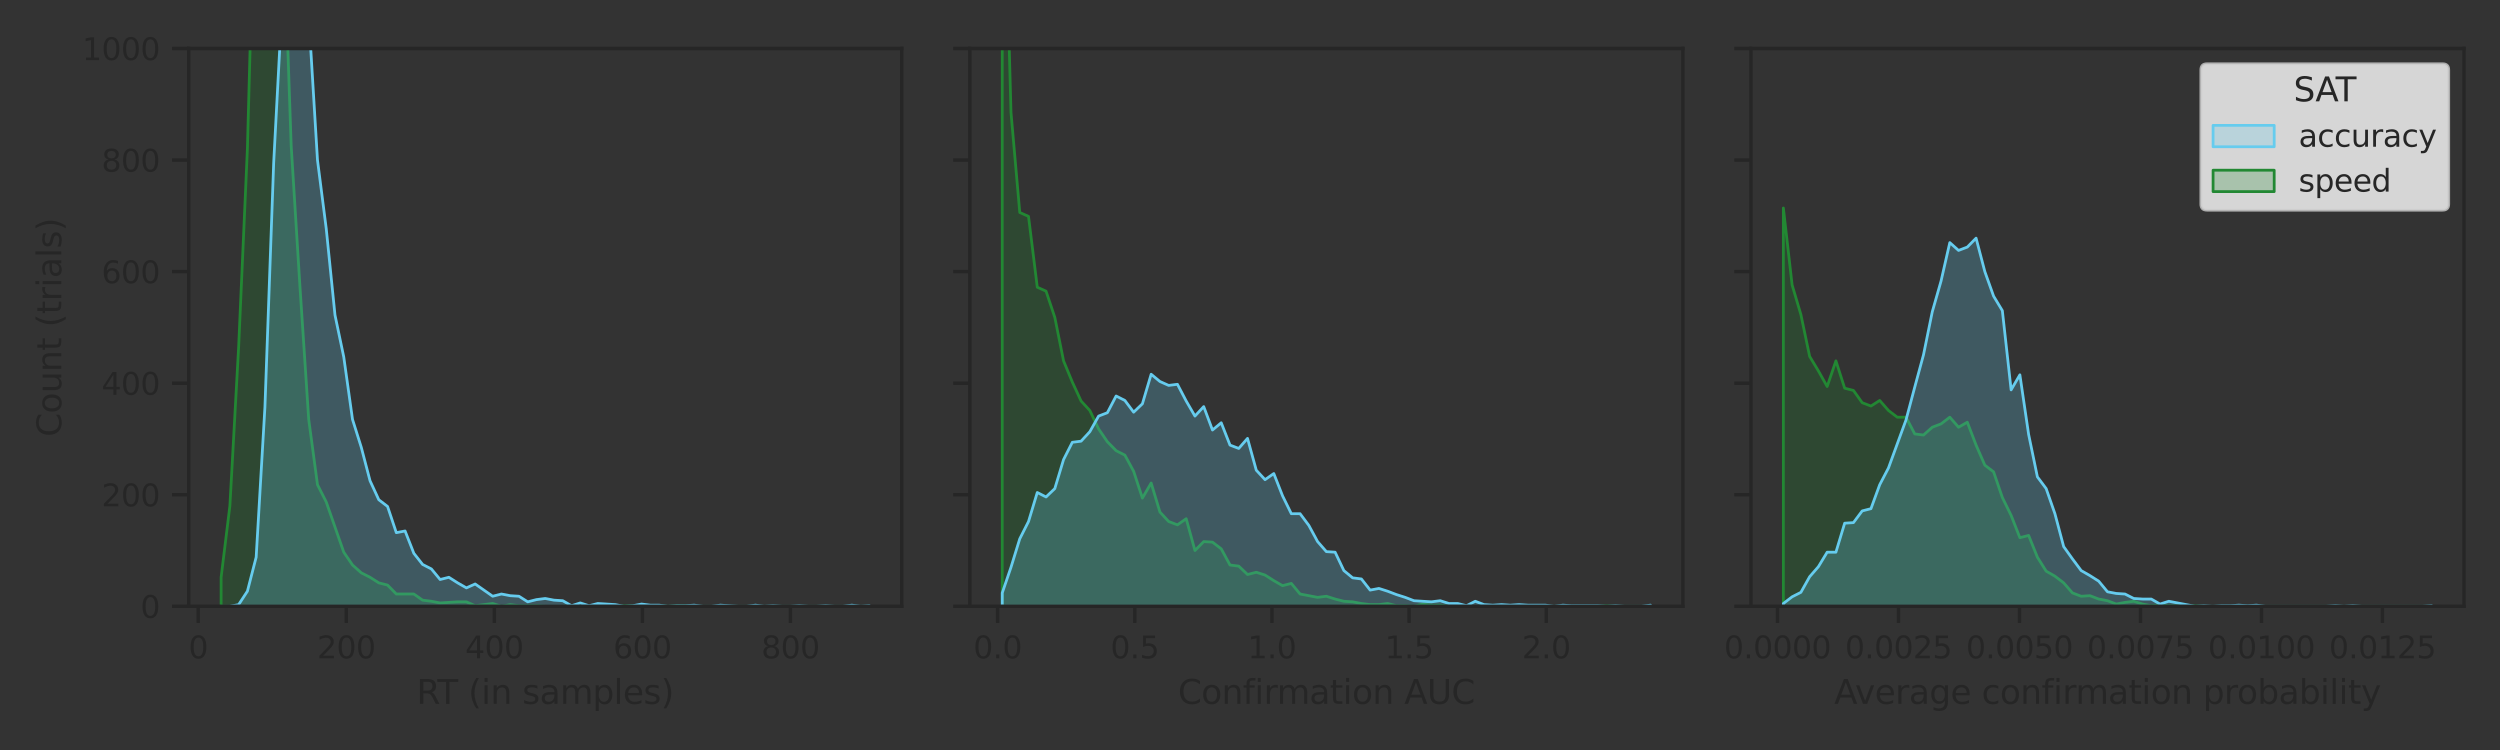 <?xml version="1.0" encoding="utf-8" standalone="no"?>
<!DOCTYPE svg PUBLIC "-//W3C//DTD SVG 1.1//EN"
  "http://www.w3.org/Graphics/SVG/1.1/DTD/svg11.dtd">
<svg xmlns:xlink="http://www.w3.org/1999/xlink" width="720pt" height="216pt" viewBox="0 0 720 216" xmlns="http://www.w3.org/2000/svg" version="1.1">
 <rect x="0" y="0" width="720" height="216" fill="#333333" stroke="none"/>
 <defs>
  <style type="text/css">*{stroke-linejoin: round; stroke-linecap: butt}</style>
 </defs>
 <g id="figure_1">
  <g id="patch_1">
   <path d="M 0 216 
L 720 216 
L 720 0 
L 0 0 
L 0 216 
z
" style="fill: none"/>
  </g>
  <g id="axes_1">
   <g id="patch_2">
    <path d="M 54.348 174.612 
L 259.707 174.612 
L 259.707 13.968 
L 54.348 13.968 
L 54.348 174.612 
z
" style="fill: none"/>
   </g>
   <g id="matplotlib.axis_1">
    <g id="xtick_1">
     <g id="line2d_1">
      <defs>
       <path id="m8bdd494c59" d="M 0 0 
L 0 4.8 
" style="stroke: #262626"/>
      </defs>
      <g>
       <use xlink:href="#m8bdd494c59" x="57.091" y="174.612" style="fill: #262626; stroke: #262626"/>
      </g>
     </g>
     <g id="text_1">
      <!-- 0 -->
      <g style="fill: #262626" transform="translate(54.292 189.599) scale(0.088 -0.088)">
       <defs>
        <path id="DejaVuSans-30" d="M 2034 4250 
Q 1547 4250 1301 3770 
Q 1056 3291 1056 2328 
Q 1056 1369 1301 889 
Q 1547 409 2034 409 
Q 2525 409 2770 889 
Q 3016 1369 3016 2328 
Q 3016 3291 2770 3770 
Q 2525 4250 2034 4250 
z
M 2034 4750 
Q 2819 4750 3233 4129 
Q 3647 3509 3647 2328 
Q 3647 1150 3233 529 
Q 2819 -91 2034 -91 
Q 1250 -91 836 529 
Q 422 1150 422 2328 
Q 422 3509 836 4129 
Q 1250 4750 2034 4750 
z
" transform="scale(0.016)"/>
       </defs>
       <use xlink:href="#DejaVuSans-30"/>
      </g>
     </g>
    </g>
    <g id="xtick_2">
     <g id="line2d_2">
      <g>
       <use xlink:href="#m8bdd494c59" x="99.731" y="174.612" style="fill: #262626; stroke: #262626"/>
      </g>
     </g>
     <g id="text_2">
      <!-- 200 -->
      <g style="fill: #262626" transform="translate(91.332 189.599) scale(0.088 -0.088)">
       <defs>
        <path id="DejaVuSans-32" d="M 1228 531 
L 3431 531 
L 3431 0 
L 469 0 
L 469 531 
Q 828 903 1448 1529 
Q 2069 2156 2228 2338 
Q 2531 2678 2651 2914 
Q 2772 3150 2772 3378 
Q 2772 3750 2511 3984 
Q 2250 4219 1831 4219 
Q 1534 4219 1204 4116 
Q 875 4013 500 3803 
L 500 4441 
Q 881 4594 1212 4672 
Q 1544 4750 1819 4750 
Q 2544 4750 2975 4387 
Q 3406 4025 3406 3419 
Q 3406 3131 3298 2873 
Q 3191 2616 2906 2266 
Q 2828 2175 2409 1742 
Q 1991 1309 1228 531 
z
" transform="scale(0.016)"/>
       </defs>
       <use xlink:href="#DejaVuSans-32"/>
       <use xlink:href="#DejaVuSans-30" x="63.623"/>
       <use xlink:href="#DejaVuSans-30" x="127.246"/>
      </g>
     </g>
    </g>
    <g id="xtick_3">
     <g id="line2d_3">
      <g>
       <use xlink:href="#m8bdd494c59" x="142.37" y="174.612" style="fill: #262626; stroke: #262626"/>
      </g>
     </g>
     <g id="text_3">
      <!-- 400 -->
      <g style="fill: #262626" transform="translate(133.972 189.599) scale(0.088 -0.088)">
       <defs>
        <path id="DejaVuSans-34" d="M 2419 4116 
L 825 1625 
L 2419 1625 
L 2419 4116 
z
M 2253 4666 
L 3047 4666 
L 3047 1625 
L 3713 1625 
L 3713 1100 
L 3047 1100 
L 3047 0 
L 2419 0 
L 2419 1100 
L 313 1100 
L 313 1709 
L 2253 4666 
z
" transform="scale(0.016)"/>
       </defs>
       <use xlink:href="#DejaVuSans-34"/>
       <use xlink:href="#DejaVuSans-30" x="63.623"/>
       <use xlink:href="#DejaVuSans-30" x="127.246"/>
      </g>
     </g>
    </g>
    <g id="xtick_4">
     <g id="line2d_4">
      <g>
       <use xlink:href="#m8bdd494c59" x="185.01" y="174.612" style="fill: #262626; stroke: #262626"/>
      </g>
     </g>
     <g id="text_4">
      <!-- 600 -->
      <g style="fill: #262626" transform="translate(176.611 189.599) scale(0.088 -0.088)">
       <defs>
        <path id="DejaVuSans-36" d="M 2113 2584 
Q 1688 2584 1439 2293 
Q 1191 2003 1191 1497 
Q 1191 994 1439 701 
Q 1688 409 2113 409 
Q 2538 409 2786 701 
Q 3034 994 3034 1497 
Q 3034 2003 2786 2293 
Q 2538 2584 2113 2584 
z
M 3366 4563 
L 3366 3988 
Q 3128 4100 2886 4159 
Q 2644 4219 2406 4219 
Q 1781 4219 1451 3797 
Q 1122 3375 1075 2522 
Q 1259 2794 1537 2939 
Q 1816 3084 2150 3084 
Q 2853 3084 3261 2657 
Q 3669 2231 3669 1497 
Q 3669 778 3244 343 
Q 2819 -91 2113 -91 
Q 1303 -91 875 529 
Q 447 1150 447 2328 
Q 447 3434 972 4092 
Q 1497 4750 2381 4750 
Q 2619 4750 2861 4703 
Q 3103 4656 3366 4563 
z
" transform="scale(0.016)"/>
       </defs>
       <use xlink:href="#DejaVuSans-36"/>
       <use xlink:href="#DejaVuSans-30" x="63.623"/>
       <use xlink:href="#DejaVuSans-30" x="127.246"/>
      </g>
     </g>
    </g>
    <g id="xtick_5">
     <g id="line2d_5">
      <g>
       <use xlink:href="#m8bdd494c59" x="227.649" y="174.612" style="fill: #262626; stroke: #262626"/>
      </g>
     </g>
     <g id="text_5">
      <!-- 800 -->
      <g style="fill: #262626" transform="translate(219.251 189.599) scale(0.088 -0.088)">
       <defs>
        <path id="DejaVuSans-38" d="M 2034 2216 
Q 1584 2216 1326 1975 
Q 1069 1734 1069 1313 
Q 1069 891 1326 650 
Q 1584 409 2034 409 
Q 2484 409 2743 651 
Q 3003 894 3003 1313 
Q 3003 1734 2745 1975 
Q 2488 2216 2034 2216 
z
M 1403 2484 
Q 997 2584 770 2862 
Q 544 3141 544 3541 
Q 544 4100 942 4425 
Q 1341 4750 2034 4750 
Q 2731 4750 3128 4425 
Q 3525 4100 3525 3541 
Q 3525 3141 3298 2862 
Q 3072 2584 2669 2484 
Q 3125 2378 3379 2068 
Q 3634 1759 3634 1313 
Q 3634 634 3220 271 
Q 2806 -91 2034 -91 
Q 1263 -91 848 271 
Q 434 634 434 1313 
Q 434 1759 690 2068 
Q 947 2378 1403 2484 
z
M 1172 3481 
Q 1172 3119 1398 2916 
Q 1625 2713 2034 2713 
Q 2441 2713 2670 2916 
Q 2900 3119 2900 3481 
Q 2900 3844 2670 4047 
Q 2441 4250 2034 4250 
Q 1625 4250 1398 4047 
Q 1172 3844 1172 3481 
z
" transform="scale(0.016)"/>
       </defs>
       <use xlink:href="#DejaVuSans-38"/>
       <use xlink:href="#DejaVuSans-30" x="63.623"/>
       <use xlink:href="#DejaVuSans-30" x="127.246"/>
      </g>
     </g>
    </g>
    <g id="text_6">
     <!-- RT (in samples) -->
     <g style="fill: #262626" transform="translate(119.984 202.723) scale(0.096 -0.096)">
      <defs>
       <path id="DejaVuSans-52" d="M 2841 2188 
Q 3044 2119 3236 1894 
Q 3428 1669 3622 1275 
L 4263 0 
L 3584 0 
L 2988 1197 
Q 2756 1666 2539 1819 
Q 2322 1972 1947 1972 
L 1259 1972 
L 1259 0 
L 628 0 
L 628 4666 
L 2053 4666 
Q 2853 4666 3247 4331 
Q 3641 3997 3641 3322 
Q 3641 2881 3436 2590 
Q 3231 2300 2841 2188 
z
M 1259 4147 
L 1259 2491 
L 2053 2491 
Q 2509 2491 2742 2702 
Q 2975 2913 2975 3322 
Q 2975 3731 2742 3939 
Q 2509 4147 2053 4147 
L 1259 4147 
z
" transform="scale(0.016)"/>
       <path id="DejaVuSans-54" d="M -19 4666 
L 3928 4666 
L 3928 4134 
L 2272 4134 
L 2272 0 
L 1638 0 
L 1638 4134 
L -19 4134 
L -19 4666 
z
" transform="scale(0.016)"/>
       <path id="DejaVuSans-20" transform="scale(0.016)"/>
       <path id="DejaVuSans-28" d="M 1984 4856 
Q 1566 4138 1362 3434 
Q 1159 2731 1159 2009 
Q 1159 1288 1364 580 
Q 1569 -128 1984 -844 
L 1484 -844 
Q 1016 -109 783 600 
Q 550 1309 550 2009 
Q 550 2706 781 3412 
Q 1013 4119 1484 4856 
L 1984 4856 
z
" transform="scale(0.016)"/>
       <path id="DejaVuSans-69" d="M 603 3500 
L 1178 3500 
L 1178 0 
L 603 0 
L 603 3500 
z
M 603 4863 
L 1178 4863 
L 1178 4134 
L 603 4134 
L 603 4863 
z
" transform="scale(0.016)"/>
       <path id="DejaVuSans-6e" d="M 3513 2113 
L 3513 0 
L 2938 0 
L 2938 2094 
Q 2938 2591 2744 2837 
Q 2550 3084 2163 3084 
Q 1697 3084 1428 2787 
Q 1159 2491 1159 1978 
L 1159 0 
L 581 0 
L 581 3500 
L 1159 3500 
L 1159 2956 
Q 1366 3272 1645 3428 
Q 1925 3584 2291 3584 
Q 2894 3584 3203 3211 
Q 3513 2838 3513 2113 
z
" transform="scale(0.016)"/>
       <path id="DejaVuSans-73" d="M 2834 3397 
L 2834 2853 
Q 2591 2978 2328 3040 
Q 2066 3103 1784 3103 
Q 1356 3103 1142 2972 
Q 928 2841 928 2578 
Q 928 2378 1081 2264 
Q 1234 2150 1697 2047 
L 1894 2003 
Q 2506 1872 2764 1633 
Q 3022 1394 3022 966 
Q 3022 478 2636 193 
Q 2250 -91 1575 -91 
Q 1294 -91 989 -36 
Q 684 19 347 128 
L 347 722 
Q 666 556 975 473 
Q 1284 391 1588 391 
Q 1994 391 2212 530 
Q 2431 669 2431 922 
Q 2431 1156 2273 1281 
Q 2116 1406 1581 1522 
L 1381 1569 
Q 847 1681 609 1914 
Q 372 2147 372 2553 
Q 372 3047 722 3315 
Q 1072 3584 1716 3584 
Q 2034 3584 2315 3537 
Q 2597 3491 2834 3397 
z
" transform="scale(0.016)"/>
       <path id="DejaVuSans-61" d="M 2194 1759 
Q 1497 1759 1228 1600 
Q 959 1441 959 1056 
Q 959 750 1161 570 
Q 1363 391 1709 391 
Q 2188 391 2477 730 
Q 2766 1069 2766 1631 
L 2766 1759 
L 2194 1759 
z
M 3341 1997 
L 3341 0 
L 2766 0 
L 2766 531 
Q 2569 213 2275 61 
Q 1981 -91 1556 -91 
Q 1019 -91 701 211 
Q 384 513 384 1019 
Q 384 1609 779 1909 
Q 1175 2209 1959 2209 
L 2766 2209 
L 2766 2266 
Q 2766 2663 2505 2880 
Q 2244 3097 1772 3097 
Q 1472 3097 1187 3025 
Q 903 2953 641 2809 
L 641 3341 
Q 956 3463 1253 3523 
Q 1550 3584 1831 3584 
Q 2591 3584 2966 3190 
Q 3341 2797 3341 1997 
z
" transform="scale(0.016)"/>
       <path id="DejaVuSans-6d" d="M 3328 2828 
Q 3544 3216 3844 3400 
Q 4144 3584 4550 3584 
Q 5097 3584 5394 3201 
Q 5691 2819 5691 2113 
L 5691 0 
L 5113 0 
L 5113 2094 
Q 5113 2597 4934 2840 
Q 4756 3084 4391 3084 
Q 3944 3084 3684 2787 
Q 3425 2491 3425 1978 
L 3425 0 
L 2847 0 
L 2847 2094 
Q 2847 2600 2669 2842 
Q 2491 3084 2119 3084 
Q 1678 3084 1418 2786 
Q 1159 2488 1159 1978 
L 1159 0 
L 581 0 
L 581 3500 
L 1159 3500 
L 1159 2956 
Q 1356 3278 1631 3431 
Q 1906 3584 2284 3584 
Q 2666 3584 2933 3390 
Q 3200 3197 3328 2828 
z
" transform="scale(0.016)"/>
       <path id="DejaVuSans-70" d="M 1159 525 
L 1159 -1331 
L 581 -1331 
L 581 3500 
L 1159 3500 
L 1159 2969 
Q 1341 3281 1617 3432 
Q 1894 3584 2278 3584 
Q 2916 3584 3314 3078 
Q 3713 2572 3713 1747 
Q 3713 922 3314 415 
Q 2916 -91 2278 -91 
Q 1894 -91 1617 61 
Q 1341 213 1159 525 
z
M 3116 1747 
Q 3116 2381 2855 2742 
Q 2594 3103 2138 3103 
Q 1681 3103 1420 2742 
Q 1159 2381 1159 1747 
Q 1159 1113 1420 752 
Q 1681 391 2138 391 
Q 2594 391 2855 752 
Q 3116 1113 3116 1747 
z
" transform="scale(0.016)"/>
       <path id="DejaVuSans-6c" d="M 603 4863 
L 1178 4863 
L 1178 0 
L 603 0 
L 603 4863 
z
" transform="scale(0.016)"/>
       <path id="DejaVuSans-65" d="M 3597 1894 
L 3597 1613 
L 953 1613 
Q 991 1019 1311 708 
Q 1631 397 2203 397 
Q 2534 397 2845 478 
Q 3156 559 3463 722 
L 3463 178 
Q 3153 47 2828 -22 
Q 2503 -91 2169 -91 
Q 1331 -91 842 396 
Q 353 884 353 1716 
Q 353 2575 817 3079 
Q 1281 3584 2069 3584 
Q 2775 3584 3186 3129 
Q 3597 2675 3597 1894 
z
M 3022 2063 
Q 3016 2534 2758 2815 
Q 2500 3097 2075 3097 
Q 1594 3097 1305 2825 
Q 1016 2553 972 2059 
L 3022 2063 
z
" transform="scale(0.016)"/>
       <path id="DejaVuSans-29" d="M 513 4856 
L 1013 4856 
Q 1481 4119 1714 3412 
Q 1947 2706 1947 2009 
Q 1947 1309 1714 600 
Q 1481 -109 1013 -844 
L 513 -844 
Q 928 -128 1133 580 
Q 1338 1288 1338 2009 
Q 1338 2731 1133 3434 
Q 928 4138 513 4856 
z
" transform="scale(0.016)"/>
      </defs>
      <use xlink:href="#DejaVuSans-52"/>
      <use xlink:href="#DejaVuSans-54" x="62.232"/>
      <use xlink:href="#DejaVuSans-20" x="123.316"/>
      <use xlink:href="#DejaVuSans-28" x="155.104"/>
      <use xlink:href="#DejaVuSans-69" x="194.117"/>
      <use xlink:href="#DejaVuSans-6e" x="221.9"/>
      <use xlink:href="#DejaVuSans-20" x="285.279"/>
      <use xlink:href="#DejaVuSans-73" x="317.066"/>
      <use xlink:href="#DejaVuSans-61" x="369.166"/>
      <use xlink:href="#DejaVuSans-6d" x="430.445"/>
      <use xlink:href="#DejaVuSans-70" x="527.857"/>
      <use xlink:href="#DejaVuSans-6c" x="591.334"/>
      <use xlink:href="#DejaVuSans-65" x="619.117"/>
      <use xlink:href="#DejaVuSans-73" x="680.641"/>
      <use xlink:href="#DejaVuSans-29" x="732.74"/>
     </g>
    </g>
   </g>
   <g id="matplotlib.axis_2">
    <g id="ytick_1">
     <g id="line2d_6">
      <defs>
       <path id="me5002ad3ce" d="M 0 0 
L -4.8 0 
" style="stroke: #262626"/>
      </defs>
      <g>
       <use xlink:href="#me5002ad3ce" x="54.348" y="174.612" style="fill: #262626; stroke: #262626"/>
      </g>
     </g>
     <g id="text_7">
      <!-- 0 -->
      <g style="fill: #262626" transform="translate(40.449 177.955) scale(0.088 -0.088)">
       <use xlink:href="#DejaVuSans-30"/>
      </g>
     </g>
    </g>
    <g id="ytick_2">
     <g id="line2d_7">
      <g>
       <use xlink:href="#me5002ad3ce" x="54.348" y="142.483" style="fill: #262626; stroke: #262626"/>
      </g>
     </g>
     <g id="text_8">
      <!-- 200 -->
      <g style="fill: #262626" transform="translate(29.251 145.827) scale(0.088 -0.088)">
       <use xlink:href="#DejaVuSans-32"/>
       <use xlink:href="#DejaVuSans-30" x="63.623"/>
       <use xlink:href="#DejaVuSans-30" x="127.246"/>
      </g>
     </g>
    </g>
    <g id="ytick_3">
     <g id="line2d_8">
      <g>
       <use xlink:href="#me5002ad3ce" x="54.348" y="110.354" style="fill: #262626; stroke: #262626"/>
      </g>
     </g>
     <g id="text_9">
      <!-- 400 -->
      <g style="fill: #262626" transform="translate(29.251 113.698) scale(0.088 -0.088)">
       <use xlink:href="#DejaVuSans-34"/>
       <use xlink:href="#DejaVuSans-30" x="63.623"/>
       <use xlink:href="#DejaVuSans-30" x="127.246"/>
      </g>
     </g>
    </g>
    <g id="ytick_4">
     <g id="line2d_9">
      <g>
       <use xlink:href="#me5002ad3ce" x="54.348" y="78.226" style="fill: #262626; stroke: #262626"/>
      </g>
     </g>
     <g id="text_10">
      <!-- 600 -->
      <g style="fill: #262626" transform="translate(29.251 81.569) scale(0.088 -0.088)">
       <use xlink:href="#DejaVuSans-36"/>
       <use xlink:href="#DejaVuSans-30" x="63.623"/>
       <use xlink:href="#DejaVuSans-30" x="127.246"/>
      </g>
     </g>
    </g>
    <g id="ytick_5">
     <g id="line2d_10">
      <g>
       <use xlink:href="#me5002ad3ce" x="54.348" y="46.097" style="fill: #262626; stroke: #262626"/>
      </g>
     </g>
     <g id="text_11">
      <!-- 800 -->
      <g style="fill: #262626" transform="translate(29.251 49.44) scale(0.088 -0.088)">
       <use xlink:href="#DejaVuSans-38"/>
       <use xlink:href="#DejaVuSans-30" x="63.623"/>
       <use xlink:href="#DejaVuSans-30" x="127.246"/>
      </g>
     </g>
    </g>
    <g id="ytick_6">
     <g id="line2d_11">
      <g>
       <use xlink:href="#me5002ad3ce" x="54.348" y="13.968" style="fill: #262626; stroke: #262626"/>
      </g>
     </g>
     <g id="text_12">
      <!-- 1000 -->
      <g style="fill: #262626" transform="translate(23.652 17.311) scale(0.088 -0.088)">
       <defs>
        <path id="DejaVuSans-31" d="M 794 531 
L 1825 531 
L 1825 4091 
L 703 3866 
L 703 4441 
L 1819 4666 
L 2450 4666 
L 2450 531 
L 3481 531 
L 3481 0 
L 794 0 
L 794 531 
z
" transform="scale(0.016)"/>
       </defs>
       <use xlink:href="#DejaVuSans-31"/>
       <use xlink:href="#DejaVuSans-30" x="63.623"/>
       <use xlink:href="#DejaVuSans-30" x="127.246"/>
       <use xlink:href="#DejaVuSans-30" x="190.869"/>
      </g>
     </g>
    </g>
    <g id="text_13">
     <!-- Count (trials) -->
     <g style="fill: #262626" transform="translate(17.655 125.779) rotate(-90) scale(0.096 -0.096)">
      <defs>
       <path id="DejaVuSans-43" d="M 4122 4306 
L 4122 3641 
Q 3803 3938 3442 4084 
Q 3081 4231 2675 4231 
Q 1875 4231 1450 3742 
Q 1025 3253 1025 2328 
Q 1025 1406 1450 917 
Q 1875 428 2675 428 
Q 3081 428 3442 575 
Q 3803 722 4122 1019 
L 4122 359 
Q 3791 134 3420 21 
Q 3050 -91 2638 -91 
Q 1578 -91 968 557 
Q 359 1206 359 2328 
Q 359 3453 968 4101 
Q 1578 4750 2638 4750 
Q 3056 4750 3426 4639 
Q 3797 4528 4122 4306 
z
" transform="scale(0.016)"/>
       <path id="DejaVuSans-6f" d="M 1959 3097 
Q 1497 3097 1228 2736 
Q 959 2375 959 1747 
Q 959 1119 1226 758 
Q 1494 397 1959 397 
Q 2419 397 2687 759 
Q 2956 1122 2956 1747 
Q 2956 2369 2687 2733 
Q 2419 3097 1959 3097 
z
M 1959 3584 
Q 2709 3584 3137 3096 
Q 3566 2609 3566 1747 
Q 3566 888 3137 398 
Q 2709 -91 1959 -91 
Q 1206 -91 779 398 
Q 353 888 353 1747 
Q 353 2609 779 3096 
Q 1206 3584 1959 3584 
z
" transform="scale(0.016)"/>
       <path id="DejaVuSans-75" d="M 544 1381 
L 544 3500 
L 1119 3500 
L 1119 1403 
Q 1119 906 1312 657 
Q 1506 409 1894 409 
Q 2359 409 2629 706 
Q 2900 1003 2900 1516 
L 2900 3500 
L 3475 3500 
L 3475 0 
L 2900 0 
L 2900 538 
Q 2691 219 2414 64 
Q 2138 -91 1772 -91 
Q 1169 -91 856 284 
Q 544 659 544 1381 
z
M 1991 3584 
L 1991 3584 
z
" transform="scale(0.016)"/>
       <path id="DejaVuSans-74" d="M 1172 4494 
L 1172 3500 
L 2356 3500 
L 2356 3053 
L 1172 3053 
L 1172 1153 
Q 1172 725 1289 603 
Q 1406 481 1766 481 
L 2356 481 
L 2356 0 
L 1766 0 
Q 1100 0 847 248 
Q 594 497 594 1153 
L 594 3053 
L 172 3053 
L 172 3500 
L 594 3500 
L 594 4494 
L 1172 4494 
z
" transform="scale(0.016)"/>
       <path id="DejaVuSans-72" d="M 2631 2963 
Q 2534 3019 2420 3045 
Q 2306 3072 2169 3072 
Q 1681 3072 1420 2755 
Q 1159 2438 1159 1844 
L 1159 0 
L 581 0 
L 581 3500 
L 1159 3500 
L 1159 2956 
Q 1341 3275 1631 3429 
Q 1922 3584 2338 3584 
Q 2397 3584 2469 3576 
Q 2541 3569 2628 3553 
L 2631 2963 
z
" transform="scale(0.016)"/>
      </defs>
      <use xlink:href="#DejaVuSans-43"/>
      <use xlink:href="#DejaVuSans-6f" x="69.824"/>
      <use xlink:href="#DejaVuSans-75" x="131.006"/>
      <use xlink:href="#DejaVuSans-6e" x="194.385"/>
      <use xlink:href="#DejaVuSans-74" x="257.764"/>
      <use xlink:href="#DejaVuSans-20" x="296.973"/>
      <use xlink:href="#DejaVuSans-28" x="328.76"/>
      <use xlink:href="#DejaVuSans-74" x="367.773"/>
      <use xlink:href="#DejaVuSans-72" x="406.982"/>
      <use xlink:href="#DejaVuSans-69" x="448.096"/>
      <use xlink:href="#DejaVuSans-61" x="475.879"/>
      <use xlink:href="#DejaVuSans-6c" x="537.158"/>
      <use xlink:href="#DejaVuSans-73" x="564.941"/>
      <use xlink:href="#DejaVuSans-29" x="617.041"/>
     </g>
    </g>
   </g>
   <g id="PolyCollection_1">
    <path d="M 63.683 166.259 
L 63.683 174.612 
L 66.205 174.612 
L 68.728 174.612 
L 71.251 174.612 
L 73.774 174.612 
L 76.297 174.612 
L 78.82 174.612 
L 81.342 174.612 
L 83.865 174.612 
L 86.388 174.612 
L 88.911 174.612 
L 91.434 174.612 
L 93.957 174.612 
L 96.479 174.612 
L 99.002 174.612 
L 101.525 174.612 
L 104.048 174.612 
L 106.571 174.612 
L 109.094 174.612 
L 111.616 174.612 
L 114.139 174.612 
L 116.662 174.612 
L 119.185 174.612 
L 121.708 174.612 
L 124.231 174.612 
L 126.754 174.612 
L 129.276 174.612 
L 131.799 174.612 
L 134.322 174.612 
L 136.845 174.612 
L 139.368 174.612 
L 141.891 174.612 
L 144.413 174.612 
L 146.936 174.612 
L 149.459 174.612 
L 151.982 174.612 
L 154.505 174.612 
L 157.028 174.612 
L 159.55 174.612 
L 162.073 174.612 
L 164.596 174.612 
L 167.119 174.612 
L 169.642 174.612 
L 172.165 174.612 
L 174.687 174.612 
L 177.21 174.612 
L 179.733 174.612 
L 182.256 174.612 
L 184.779 174.612 
L 187.302 174.612 
L 189.824 174.612 
L 192.347 174.612 
L 194.87 174.612 
L 197.393 174.612 
L 199.916 174.612 
L 202.439 174.612 
L 204.962 174.612 
L 207.484 174.612 
L 210.007 174.612 
L 212.53 174.612 
L 215.053 174.612 
L 217.576 174.612 
L 220.099 174.612 
L 222.621 174.612 
L 225.144 174.612 
L 227.667 174.612 
L 230.19 174.612 
L 232.713 174.612 
L 235.236 174.612 
L 237.758 174.612 
L 240.281 174.612 
L 242.804 174.612 
L 245.327 174.612 
L 247.85 174.612 
L 250.373 174.612 
L 250.373 174.612 
L 250.373 174.612 
L 247.85 174.612 
L 245.327 174.612 
L 242.804 174.612 
L 240.281 174.612 
L 237.758 174.612 
L 235.236 174.612 
L 232.713 174.612 
L 230.19 174.612 
L 227.667 174.612 
L 225.144 174.612 
L 222.621 174.612 
L 220.099 174.612 
L 217.576 174.612 
L 215.053 174.612 
L 212.53 174.612 
L 210.007 174.612 
L 207.484 174.612 
L 204.962 174.612 
L 202.439 174.612 
L 199.916 174.612 
L 197.393 174.451 
L 194.87 174.451 
L 192.347 174.612 
L 189.824 174.451 
L 187.302 174.612 
L 184.779 174.451 
L 182.256 174.451 
L 179.733 174.451 
L 177.21 174.612 
L 174.687 174.612 
L 172.165 174.612 
L 169.642 174.612 
L 167.119 174.612 
L 164.596 174.451 
L 162.073 174.612 
L 159.55 174.612 
L 157.028 174.612 
L 154.505 174.451 
L 151.982 174.451 
L 149.459 174.451 
L 146.936 174.13 
L 144.413 174.612 
L 141.891 173.809 
L 139.368 174.13 
L 136.845 174.451 
L 134.322 173.327 
L 131.799 173.327 
L 129.276 173.487 
L 126.754 173.648 
L 124.231 173.166 
L 121.708 172.845 
L 119.185 171.078 
L 116.662 171.078 
L 114.139 171.078 
L 111.616 168.508 
L 109.094 167.865 
L 106.571 166.259 
L 104.048 164.973 
L 101.525 162.724 
L 99.002 159.03 
L 96.479 151.801 
L 93.957 144.572 
L 91.434 139.592 
L 88.911 120.796 
L 86.388 82.563 
L 83.865 42.081 
L 81.342 -30.852 
L 78.82 -94.949 
L 76.297 -109.407 
L 73.774 -50.772 
L 71.251 42.884 
L 68.728 99.913 
L 66.205 145.696 
L 63.683 166.259 
z
" clip-path="url(#p5665821576)" style="fill: #228833; fill-opacity: 0.25; stroke: #228833; stroke-width: 0.8"/>
   </g>
   <g id="PolyCollection_2">
    <defs>
     <path id="m853a0f939c" d="M 63.683 -41.388 
L 63.683 -41.388 
L 66.205 -41.388 
L 68.728 -41.388 
L 71.251 -41.388 
L 73.774 -41.388 
L 76.297 -41.388 
L 78.82 -41.388 
L 81.342 -41.388 
L 83.865 -41.388 
L 86.388 -41.388 
L 88.911 -41.388 
L 91.434 -41.388 
L 93.957 -41.388 
L 96.479 -41.388 
L 99.002 -41.388 
L 101.525 -41.388 
L 104.048 -41.388 
L 106.571 -41.388 
L 109.094 -41.388 
L 111.616 -41.388 
L 114.139 -41.388 
L 116.662 -41.388 
L 119.185 -41.388 
L 121.708 -41.388 
L 124.231 -41.388 
L 126.754 -41.388 
L 129.276 -41.388 
L 131.799 -41.388 
L 134.322 -41.388 
L 136.845 -41.388 
L 139.368 -41.388 
L 141.891 -41.388 
L 144.413 -41.388 
L 146.936 -41.388 
L 149.459 -41.388 
L 151.982 -41.388 
L 154.505 -41.388 
L 157.028 -41.388 
L 159.55 -41.388 
L 162.073 -41.388 
L 164.596 -41.388 
L 167.119 -41.388 
L 169.642 -41.388 
L 172.165 -41.388 
L 174.687 -41.388 
L 177.21 -41.388 
L 179.733 -41.388 
L 182.256 -41.388 
L 184.779 -41.388 
L 187.302 -41.388 
L 189.824 -41.388 
L 192.347 -41.388 
L 194.87 -41.388 
L 197.393 -41.388 
L 199.916 -41.388 
L 202.439 -41.388 
L 204.962 -41.388 
L 207.484 -41.388 
L 210.007 -41.388 
L 212.53 -41.388 
L 215.053 -41.388 
L 217.576 -41.388 
L 220.099 -41.388 
L 222.621 -41.388 
L 225.144 -41.388 
L 227.667 -41.388 
L 230.19 -41.388 
L 232.713 -41.388 
L 235.236 -41.388 
L 237.758 -41.388 
L 240.281 -41.388 
L 242.804 -41.388 
L 245.327 -41.388 
L 247.85 -41.388 
L 250.373 -41.388 
L 250.373 -41.549 
L 250.373 -41.549 
L 247.85 -41.388 
L 245.327 -41.709 
L 242.804 -41.388 
L 240.281 -41.388 
L 237.758 -41.549 
L 235.236 -41.388 
L 232.713 -41.388 
L 230.19 -41.549 
L 227.667 -41.388 
L 225.144 -41.388 
L 222.621 -41.549 
L 220.099 -41.388 
L 217.576 -41.709 
L 215.053 -41.388 
L 212.53 -41.388 
L 210.007 -41.549 
L 207.484 -41.709 
L 204.962 -41.388 
L 202.439 -41.388 
L 199.916 -41.709 
L 197.393 -41.549 
L 194.87 -41.549 
L 192.347 -41.388 
L 189.824 -41.709 
L 187.302 -41.709 
L 184.779 -42.031 
L 182.256 -41.549 
L 179.733 -41.388 
L 177.21 -41.87 
L 174.687 -42.031 
L 172.165 -42.191 
L 169.642 -41.549 
L 167.119 -42.352 
L 164.596 -41.549 
L 162.073 -42.994 
L 159.55 -43.155 
L 157.028 -43.637 
L 154.505 -43.316 
L 151.982 -42.673 
L 149.459 -44.28 
L 146.936 -44.44 
L 144.413 -44.922 
L 141.891 -44.28 
L 139.368 -46.047 
L 136.845 -47.814 
L 134.322 -46.689 
L 131.799 -48.135 
L 129.276 -49.741 
L 126.754 -49.099 
L 124.231 -52.151 
L 121.708 -53.436 
L 119.185 -56.649 
L 116.662 -63.075 
L 114.139 -62.593 
L 111.616 -70.143 
L 109.094 -72.071 
L 106.571 -77.533 
L 104.048 -87.172 
L 101.525 -95.204 
L 99.002 -113.196 
L 96.479 -125.244 
L 93.957 -150.144 
L 91.434 -169.903 
L 88.911 -211.51 
L 86.388 -252.956 
L 83.865 -239.462 
L 81.342 -216.811 
L 78.82 -169.1 
L 76.297 -98.738 
L 73.774 -55.525 
L 71.251 -45.725 
L 68.728 -41.87 
L 66.205 -41.388 
L 63.683 -41.388 
z
" style="stroke: #66ccee; stroke-width: 0.8"/>
    </defs>
    <g clip-path="url(#p5665821576)">
     <use xlink:href="#m853a0f939c" x="0" y="216" style="fill: #66ccee; fill-opacity: 0.25; stroke: #66ccee; stroke-width: 0.8"/>
    </g>
   </g>
   <g id="patch_3">
    <path d="M 54.348 174.612 
L 54.348 13.968 
" style="fill: none; stroke: #262626; stroke-linejoin: miter; stroke-linecap: square"/>
   </g>
   <g id="patch_4">
    <path d="M 259.707 174.612 
L 259.707 13.968 
" style="fill: none; stroke: #262626; stroke-linejoin: miter; stroke-linecap: square"/>
   </g>
   <g id="patch_5">
    <path d="M 54.348 174.612 
L 259.707 174.612 
" style="fill: none; stroke: #262626; stroke-linejoin: miter; stroke-linecap: square"/>
   </g>
   <g id="patch_6">
    <path d="M 54.348 13.968 
L 259.707 13.968 
" style="fill: none; stroke: #262626; stroke-linejoin: miter; stroke-linecap: square"/>
   </g>
  </g>
  <g id="axes_2">
   <g id="patch_7">
    <path d="M 279.31 174.612 
L 484.67 174.612 
L 484.67 13.968 
L 279.31 13.968 
L 279.31 174.612 
z
" style="fill: none"/>
   </g>
   <g id="matplotlib.axis_3">
    <g id="xtick_6">
     <g id="line2d_12">
      <g>
       <use xlink:href="#m8bdd494c59" x="287.322" y="174.612" style="fill: #262626; stroke: #262626"/>
      </g>
     </g>
     <g id="text_14">
      <!-- 0.0 -->
      <g style="fill: #262626" transform="translate(280.324 189.599) scale(0.088 -0.088)">
       <defs>
        <path id="DejaVuSans-2e" d="M 684 794 
L 1344 794 
L 1344 0 
L 684 0 
L 684 794 
z
" transform="scale(0.016)"/>
       </defs>
       <use xlink:href="#DejaVuSans-30"/>
       <use xlink:href="#DejaVuSans-2e" x="63.623"/>
       <use xlink:href="#DejaVuSans-30" x="95.41"/>
      </g>
     </g>
    </g>
    <g id="xtick_7">
     <g id="line2d_13">
      <g>
       <use xlink:href="#m8bdd494c59" x="326.821" y="174.612" style="fill: #262626; stroke: #262626"/>
      </g>
     </g>
     <g id="text_15">
      <!-- 0.5 -->
      <g style="fill: #262626" transform="translate(319.824 189.599) scale(0.088 -0.088)">
       <defs>
        <path id="DejaVuSans-35" d="M 691 4666 
L 3169 4666 
L 3169 4134 
L 1269 4134 
L 1269 2991 
Q 1406 3038 1543 3061 
Q 1681 3084 1819 3084 
Q 2600 3084 3056 2656 
Q 3513 2228 3513 1497 
Q 3513 744 3044 326 
Q 2575 -91 1722 -91 
Q 1428 -91 1123 -41 
Q 819 9 494 109 
L 494 744 
Q 775 591 1075 516 
Q 1375 441 1709 441 
Q 2250 441 2565 725 
Q 2881 1009 2881 1497 
Q 2881 1984 2565 2268 
Q 2250 2553 1709 2553 
Q 1456 2553 1204 2497 
Q 953 2441 691 2322 
L 691 4666 
z
" transform="scale(0.016)"/>
       </defs>
       <use xlink:href="#DejaVuSans-30"/>
       <use xlink:href="#DejaVuSans-2e" x="63.623"/>
       <use xlink:href="#DejaVuSans-35" x="95.41"/>
      </g>
     </g>
    </g>
    <g id="xtick_8">
     <g id="line2d_14">
      <g>
       <use xlink:href="#m8bdd494c59" x="366.32" y="174.612" style="fill: #262626; stroke: #262626"/>
      </g>
     </g>
     <g id="text_16">
      <!-- 1.0 -->
      <g style="fill: #262626" transform="translate(359.323 189.599) scale(0.088 -0.088)">
       <use xlink:href="#DejaVuSans-31"/>
       <use xlink:href="#DejaVuSans-2e" x="63.623"/>
       <use xlink:href="#DejaVuSans-30" x="95.41"/>
      </g>
     </g>
    </g>
    <g id="xtick_9">
     <g id="line2d_15">
      <g>
       <use xlink:href="#m8bdd494c59" x="405.819" y="174.612" style="fill: #262626; stroke: #262626"/>
      </g>
     </g>
     <g id="text_17">
      <!-- 1.5 -->
      <g style="fill: #262626" transform="translate(398.822 189.599) scale(0.088 -0.088)">
       <use xlink:href="#DejaVuSans-31"/>
       <use xlink:href="#DejaVuSans-2e" x="63.623"/>
       <use xlink:href="#DejaVuSans-35" x="95.41"/>
      </g>
     </g>
    </g>
    <g id="xtick_10">
     <g id="line2d_16">
      <g>
       <use xlink:href="#m8bdd494c59" x="445.319" y="174.612" style="fill: #262626; stroke: #262626"/>
      </g>
     </g>
     <g id="text_18">
      <!-- 2.0 -->
      <g style="fill: #262626" transform="translate(438.321 189.599) scale(0.088 -0.088)">
       <use xlink:href="#DejaVuSans-32"/>
       <use xlink:href="#DejaVuSans-2e" x="63.623"/>
       <use xlink:href="#DejaVuSans-30" x="95.41"/>
      </g>
     </g>
    </g>
    <g id="text_19">
     <!-- Confirmation AUC -->
     <g style="fill: #262626" transform="translate(339.262 202.723) scale(0.096 -0.096)">
      <defs>
       <path id="DejaVuSans-66" d="M 2375 4863 
L 2375 4384 
L 1825 4384 
Q 1516 4384 1395 4259 
Q 1275 4134 1275 3809 
L 1275 3500 
L 2222 3500 
L 2222 3053 
L 1275 3053 
L 1275 0 
L 697 0 
L 697 3053 
L 147 3053 
L 147 3500 
L 697 3500 
L 697 3744 
Q 697 4328 969 4595 
Q 1241 4863 1831 4863 
L 2375 4863 
z
" transform="scale(0.016)"/>
       <path id="DejaVuSans-41" d="M 2188 4044 
L 1331 1722 
L 3047 1722 
L 2188 4044 
z
M 1831 4666 
L 2547 4666 
L 4325 0 
L 3669 0 
L 3244 1197 
L 1141 1197 
L 716 0 
L 50 0 
L 1831 4666 
z
" transform="scale(0.016)"/>
       <path id="DejaVuSans-55" d="M 556 4666 
L 1191 4666 
L 1191 1831 
Q 1191 1081 1462 751 
Q 1734 422 2344 422 
Q 2950 422 3222 751 
Q 3494 1081 3494 1831 
L 3494 4666 
L 4128 4666 
L 4128 1753 
Q 4128 841 3676 375 
Q 3225 -91 2344 -91 
Q 1459 -91 1007 375 
Q 556 841 556 1753 
L 556 4666 
z
" transform="scale(0.016)"/>
      </defs>
      <use xlink:href="#DejaVuSans-43"/>
      <use xlink:href="#DejaVuSans-6f" x="69.824"/>
      <use xlink:href="#DejaVuSans-6e" x="131.006"/>
      <use xlink:href="#DejaVuSans-66" x="194.385"/>
      <use xlink:href="#DejaVuSans-69" x="229.59"/>
      <use xlink:href="#DejaVuSans-72" x="257.373"/>
      <use xlink:href="#DejaVuSans-6d" x="296.736"/>
      <use xlink:href="#DejaVuSans-61" x="394.148"/>
      <use xlink:href="#DejaVuSans-74" x="455.428"/>
      <use xlink:href="#DejaVuSans-69" x="494.637"/>
      <use xlink:href="#DejaVuSans-6f" x="522.42"/>
      <use xlink:href="#DejaVuSans-6e" x="583.602"/>
      <use xlink:href="#DejaVuSans-20" x="646.98"/>
      <use xlink:href="#DejaVuSans-41" x="678.768"/>
      <use xlink:href="#DejaVuSans-55" x="747.176"/>
      <use xlink:href="#DejaVuSans-43" x="820.369"/>
     </g>
    </g>
   </g>
   <g id="matplotlib.axis_4">
    <g id="ytick_7">
     <g id="line2d_17">
      <g>
       <use xlink:href="#me5002ad3ce" x="279.31" y="174.612" style="fill: #262626; stroke: #262626"/>
      </g>
     </g>
    </g>
    <g id="ytick_8">
     <g id="line2d_18">
      <g>
       <use xlink:href="#me5002ad3ce" x="279.31" y="142.483" style="fill: #262626; stroke: #262626"/>
      </g>
     </g>
    </g>
    <g id="ytick_9">
     <g id="line2d_19">
      <g>
       <use xlink:href="#me5002ad3ce" x="279.31" y="110.354" style="fill: #262626; stroke: #262626"/>
      </g>
     </g>
    </g>
    <g id="ytick_10">
     <g id="line2d_20">
      <g>
       <use xlink:href="#me5002ad3ce" x="279.31" y="78.226" style="fill: #262626; stroke: #262626"/>
      </g>
     </g>
    </g>
    <g id="ytick_11">
     <g id="line2d_21">
      <g>
       <use xlink:href="#me5002ad3ce" x="279.31" y="46.097" style="fill: #262626; stroke: #262626"/>
      </g>
     </g>
    </g>
    <g id="ytick_12">
     <g id="line2d_22">
      <g>
       <use xlink:href="#me5002ad3ce" x="279.31" y="13.968" style="fill: #262626; stroke: #262626"/>
      </g>
     </g>
    </g>
   </g>
   <g id="PolyCollection_3">
    <path d="M 288.645 -60.41 
L 288.645 174.612 
L 291.168 174.612 
L 293.691 174.612 
L 296.213 174.612 
L 298.736 174.612 
L 301.259 174.612 
L 303.782 174.612 
L 306.305 174.612 
L 308.828 174.612 
L 311.35 174.612 
L 313.873 174.612 
L 316.396 174.612 
L 318.919 174.612 
L 321.442 174.612 
L 323.965 174.612 
L 326.488 174.612 
L 329.01 174.612 
L 331.533 174.612 
L 334.056 174.612 
L 336.579 174.612 
L 339.102 174.612 
L 341.625 174.612 
L 344.147 174.612 
L 346.67 174.612 
L 349.193 174.612 
L 351.716 174.612 
L 354.239 174.612 
L 356.762 174.612 
L 359.284 174.612 
L 361.807 174.612 
L 364.33 174.612 
L 366.853 174.612 
L 369.376 174.612 
L 371.899 174.612 
L 374.421 174.612 
L 376.944 174.612 
L 379.467 174.612 
L 381.99 174.612 
L 384.513 174.612 
L 387.036 174.612 
L 389.559 174.612 
L 392.081 174.612 
L 394.604 174.612 
L 397.127 174.612 
L 399.65 174.612 
L 402.173 174.612 
L 404.696 174.612 
L 407.218 174.612 
L 409.741 174.612 
L 412.264 174.612 
L 414.787 174.612 
L 417.31 174.612 
L 419.833 174.612 
L 422.355 174.612 
L 424.878 174.612 
L 427.401 174.612 
L 429.924 174.612 
L 432.447 174.612 
L 434.97 174.612 
L 437.492 174.612 
L 440.015 174.612 
L 442.538 174.612 
L 445.061 174.612 
L 447.584 174.612 
L 450.107 174.612 
L 452.63 174.612 
L 455.152 174.612 
L 457.675 174.612 
L 460.198 174.612 
L 462.721 174.612 
L 465.244 174.612 
L 467.767 174.612 
L 470.289 174.612 
L 472.812 174.612 
L 475.335 174.612 
L 475.335 174.612 
L 475.335 174.612 
L 472.812 174.612 
L 470.289 174.612 
L 467.767 174.612 
L 465.244 174.612 
L 462.721 174.451 
L 460.198 174.612 
L 457.675 174.612 
L 455.152 174.612 
L 452.63 174.612 
L 450.107 174.612 
L 447.584 174.612 
L 445.061 174.612 
L 442.538 174.612 
L 440.015 174.451 
L 437.492 174.612 
L 434.97 174.612 
L 432.447 174.612 
L 429.924 174.612 
L 427.401 174.612 
L 424.878 174.612 
L 422.355 174.612 
L 419.833 174.451 
L 417.31 174.612 
L 414.787 174.291 
L 412.264 174.291 
L 409.741 173.969 
L 407.218 174.612 
L 404.696 174.451 
L 402.173 174.451 
L 399.65 173.809 
L 397.127 174.13 
L 394.604 174.13 
L 392.081 173.809 
L 389.559 173.327 
L 387.036 173.166 
L 384.513 172.524 
L 381.99 171.72 
L 379.467 172.042 
L 376.944 171.56 
L 374.421 171.078 
L 371.899 168.026 
L 369.376 168.668 
L 366.853 167.222 
L 364.33 165.616 
L 361.807 164.813 
L 359.284 165.455 
L 356.762 163.046 
L 354.239 162.724 
L 351.716 158.066 
L 349.193 156.138 
L 346.67 155.977 
L 344.147 158.548 
L 341.625 149.391 
L 339.102 151.158 
L 336.579 150.194 
L 334.056 147.463 
L 331.533 139.11 
L 329.01 143.447 
L 326.488 135.736 
L 323.965 131.077 
L 321.442 129.792 
L 318.919 127.222 
L 316.396 123.527 
L 313.873 118.226 
L 311.35 115.495 
L 308.828 110.033 
L 306.305 103.929 
L 303.782 91.398 
L 301.259 83.848 
L 298.736 82.724 
L 296.213 62.322 
L 293.691 61.197 
L 291.168 32.442 
L 288.645 -60.41 
z
" clip-path="url(#p990693492a)" style="fill: #228833; fill-opacity: 0.25; stroke: #228833; stroke-width: 0.8"/>
   </g>
   <g id="PolyCollection_4">
    <defs>
     <path id="m3331b842ea" d="M 288.645 -45.243 
L 288.645 -41.388 
L 291.168 -41.388 
L 293.691 -41.388 
L 296.213 -41.388 
L 298.736 -41.388 
L 301.259 -41.388 
L 303.782 -41.388 
L 306.305 -41.388 
L 308.828 -41.388 
L 311.35 -41.388 
L 313.873 -41.388 
L 316.396 -41.388 
L 318.919 -41.388 
L 321.442 -41.388 
L 323.965 -41.388 
L 326.488 -41.388 
L 329.01 -41.388 
L 331.533 -41.388 
L 334.056 -41.388 
L 336.579 -41.388 
L 339.102 -41.388 
L 341.625 -41.388 
L 344.147 -41.388 
L 346.67 -41.388 
L 349.193 -41.388 
L 351.716 -41.388 
L 354.239 -41.388 
L 356.762 -41.388 
L 359.284 -41.388 
L 361.807 -41.388 
L 364.33 -41.388 
L 366.853 -41.388 
L 369.376 -41.388 
L 371.899 -41.388 
L 374.421 -41.388 
L 376.944 -41.388 
L 379.467 -41.388 
L 381.99 -41.388 
L 384.513 -41.388 
L 387.036 -41.388 
L 389.559 -41.388 
L 392.081 -41.388 
L 394.604 -41.388 
L 397.127 -41.388 
L 399.65 -41.388 
L 402.173 -41.388 
L 404.696 -41.388 
L 407.218 -41.388 
L 409.741 -41.388 
L 412.264 -41.388 
L 414.787 -41.388 
L 417.31 -41.388 
L 419.833 -41.388 
L 422.355 -41.388 
L 424.878 -41.388 
L 427.401 -41.388 
L 429.924 -41.388 
L 432.447 -41.388 
L 434.97 -41.388 
L 437.492 -41.388 
L 440.015 -41.388 
L 442.538 -41.388 
L 445.061 -41.388 
L 447.584 -41.388 
L 450.107 -41.388 
L 452.63 -41.388 
L 455.152 -41.388 
L 457.675 -41.388 
L 460.198 -41.388 
L 462.721 -41.388 
L 465.244 -41.388 
L 467.767 -41.388 
L 470.289 -41.388 
L 472.812 -41.388 
L 475.335 -41.388 
L 475.335 -41.709 
L 475.335 -41.709 
L 472.812 -41.388 
L 470.289 -41.388 
L 467.767 -41.388 
L 465.244 -41.549 
L 462.721 -41.388 
L 460.198 -41.549 
L 457.675 -41.549 
L 455.152 -41.549 
L 452.63 -41.549 
L 450.107 -41.709 
L 447.584 -41.388 
L 445.061 -41.709 
L 442.538 -41.709 
L 440.015 -41.709 
L 437.492 -41.87 
L 434.97 -41.709 
L 432.447 -41.87 
L 429.924 -41.709 
L 427.401 -41.87 
L 424.878 -42.834 
L 422.355 -41.549 
L 419.833 -42.191 
L 417.31 -42.191 
L 414.787 -42.994 
L 412.264 -42.673 
L 409.741 -42.834 
L 407.218 -42.994 
L 404.696 -43.958 
L 402.173 -44.762 
L 399.65 -45.725 
L 397.127 -46.529 
L 394.604 -46.047 
L 392.081 -49.26 
L 389.559 -49.581 
L 387.036 -51.669 
L 384.513 -56.97 
L 381.99 -57.131 
L 379.467 -60.023 
L 376.944 -64.681 
L 374.421 -68.055 
L 371.899 -68.055 
L 369.376 -73.196 
L 366.853 -79.621 
L 364.33 -77.854 
L 361.807 -80.585 
L 359.284 -89.742 
L 356.762 -86.85 
L 354.239 -87.814 
L 351.716 -94.24 
L 349.193 -92.152 
L 346.67 -98.899 
L 344.147 -96.168 
L 341.625 -100.505 
L 339.102 -105.324 
L 336.579 -105.003 
L 334.056 -106.128 
L 331.533 -108.216 
L 329.01 -99.702 
L 326.488 -97.292 
L 323.965 -100.666 
L 321.442 -101.951 
L 318.919 -97.131 
L 316.396 -96.168 
L 313.873 -91.67 
L 311.35 -88.939 
L 308.828 -88.617 
L 306.305 -83.637 
L 303.782 -75.284 
L 301.259 -72.874 
L 298.736 -74.159 
L 296.213 -65.806 
L 293.691 -60.826 
L 291.168 -52.633 
L 288.645 -45.243 
z
" style="stroke: #66ccee; stroke-width: 0.8"/>
    </defs>
    <g clip-path="url(#p990693492a)">
     <use xlink:href="#m3331b842ea" x="0" y="216" style="fill: #66ccee; fill-opacity: 0.25; stroke: #66ccee; stroke-width: 0.8"/>
    </g>
   </g>
   <g id="patch_8">
    <path d="M 279.31 174.612 
L 279.31 13.968 
" style="fill: none; stroke: #262626; stroke-linejoin: miter; stroke-linecap: square"/>
   </g>
   <g id="patch_9">
    <path d="M 484.67 174.612 
L 484.67 13.968 
" style="fill: none; stroke: #262626; stroke-linejoin: miter; stroke-linecap: square"/>
   </g>
   <g id="patch_10">
    <path d="M 279.31 174.612 
L 484.67 174.612 
" style="fill: none; stroke: #262626; stroke-linejoin: miter; stroke-linecap: square"/>
   </g>
   <g id="patch_11">
    <path d="M 279.31 13.968 
L 484.67 13.968 
" style="fill: none; stroke: #262626; stroke-linejoin: miter; stroke-linecap: square"/>
   </g>
  </g>
  <g id="axes_3">
   <g id="patch_12">
    <path d="M 504.273 174.612 
L 709.632 174.612 
L 709.632 13.968 
L 504.273 13.968 
L 504.273 174.612 
z
" style="fill: none"/>
   </g>
   <g id="matplotlib.axis_5">
    <g id="xtick_11">
     <g id="line2d_23">
      <g>
       <use xlink:href="#m8bdd494c59" x="511.918" y="174.612" style="fill: #262626; stroke: #262626"/>
      </g>
     </g>
     <g id="text_20">
      <!-- 0.0000 -->
      <g style="fill: #262626" transform="translate(496.522 189.599) scale(0.088 -0.088)">
       <use xlink:href="#DejaVuSans-30"/>
       <use xlink:href="#DejaVuSans-2e" x="63.623"/>
       <use xlink:href="#DejaVuSans-30" x="95.41"/>
       <use xlink:href="#DejaVuSans-30" x="159.033"/>
       <use xlink:href="#DejaVuSans-30" x="222.656"/>
       <use xlink:href="#DejaVuSans-30" x="286.279"/>
      </g>
     </g>
    </g>
    <g id="xtick_12">
     <g id="line2d_24">
      <g>
       <use xlink:href="#m8bdd494c59" x="546.764" y="174.612" style="fill: #262626; stroke: #262626"/>
      </g>
     </g>
     <g id="text_21">
      <!-- 0.0025 -->
      <g style="fill: #262626" transform="translate(531.369 189.599) scale(0.088 -0.088)">
       <use xlink:href="#DejaVuSans-30"/>
       <use xlink:href="#DejaVuSans-2e" x="63.623"/>
       <use xlink:href="#DejaVuSans-30" x="95.41"/>
       <use xlink:href="#DejaVuSans-30" x="159.033"/>
       <use xlink:href="#DejaVuSans-32" x="222.656"/>
       <use xlink:href="#DejaVuSans-35" x="286.279"/>
      </g>
     </g>
    </g>
    <g id="xtick_13">
     <g id="line2d_25">
      <g>
       <use xlink:href="#m8bdd494c59" x="581.611" y="174.612" style="fill: #262626; stroke: #262626"/>
      </g>
     </g>
     <g id="text_22">
      <!-- 0.0050 -->
      <g style="fill: #262626" transform="translate(566.215 189.599) scale(0.088 -0.088)">
       <use xlink:href="#DejaVuSans-30"/>
       <use xlink:href="#DejaVuSans-2e" x="63.623"/>
       <use xlink:href="#DejaVuSans-30" x="95.41"/>
       <use xlink:href="#DejaVuSans-30" x="159.033"/>
       <use xlink:href="#DejaVuSans-35" x="222.656"/>
       <use xlink:href="#DejaVuSans-30" x="286.279"/>
      </g>
     </g>
    </g>
    <g id="xtick_14">
     <g id="line2d_26">
      <g>
       <use xlink:href="#m8bdd494c59" x="616.457" y="174.612" style="fill: #262626; stroke: #262626"/>
      </g>
     </g>
     <g id="text_23">
      <!-- 0.0075 -->
      <g style="fill: #262626" transform="translate(601.062 189.599) scale(0.088 -0.088)">
       <defs>
        <path id="DejaVuSans-37" d="M 525 4666 
L 3525 4666 
L 3525 4397 
L 1831 0 
L 1172 0 
L 2766 4134 
L 525 4134 
L 525 4666 
z
" transform="scale(0.016)"/>
       </defs>
       <use xlink:href="#DejaVuSans-30"/>
       <use xlink:href="#DejaVuSans-2e" x="63.623"/>
       <use xlink:href="#DejaVuSans-30" x="95.41"/>
       <use xlink:href="#DejaVuSans-30" x="159.033"/>
       <use xlink:href="#DejaVuSans-37" x="222.656"/>
       <use xlink:href="#DejaVuSans-35" x="286.279"/>
      </g>
     </g>
    </g>
    <g id="xtick_15">
     <g id="line2d_27">
      <g>
       <use xlink:href="#m8bdd494c59" x="651.304" y="174.612" style="fill: #262626; stroke: #262626"/>
      </g>
     </g>
     <g id="text_24">
      <!-- 0.0100 -->
      <g style="fill: #262626" transform="translate(635.908 189.599) scale(0.088 -0.088)">
       <use xlink:href="#DejaVuSans-30"/>
       <use xlink:href="#DejaVuSans-2e" x="63.623"/>
       <use xlink:href="#DejaVuSans-30" x="95.41"/>
       <use xlink:href="#DejaVuSans-31" x="159.033"/>
       <use xlink:href="#DejaVuSans-30" x="222.656"/>
       <use xlink:href="#DejaVuSans-30" x="286.279"/>
      </g>
     </g>
    </g>
    <g id="xtick_16">
     <g id="line2d_28">
      <g>
       <use xlink:href="#m8bdd494c59" x="686.15" y="174.612" style="fill: #262626; stroke: #262626"/>
      </g>
     </g>
     <g id="text_25">
      <!-- 0.0125 -->
      <g style="fill: #262626" transform="translate(670.755 189.599) scale(0.088 -0.088)">
       <use xlink:href="#DejaVuSans-30"/>
       <use xlink:href="#DejaVuSans-2e" x="63.623"/>
       <use xlink:href="#DejaVuSans-30" x="95.41"/>
       <use xlink:href="#DejaVuSans-31" x="159.033"/>
       <use xlink:href="#DejaVuSans-32" x="222.656"/>
       <use xlink:href="#DejaVuSans-35" x="286.279"/>
      </g>
     </g>
    </g>
    <g id="text_26">
     <!-- Average confirmation probability -->
     <g style="fill: #262626" transform="translate(528.239 202.723) scale(0.096 -0.096)">
      <defs>
       <path id="DejaVuSans-76" d="M 191 3500 
L 800 3500 
L 1894 563 
L 2988 3500 
L 3597 3500 
L 2284 0 
L 1503 0 
L 191 3500 
z
" transform="scale(0.016)"/>
       <path id="DejaVuSans-67" d="M 2906 1791 
Q 2906 2416 2648 2759 
Q 2391 3103 1925 3103 
Q 1463 3103 1205 2759 
Q 947 2416 947 1791 
Q 947 1169 1205 825 
Q 1463 481 1925 481 
Q 2391 481 2648 825 
Q 2906 1169 2906 1791 
z
M 3481 434 
Q 3481 -459 3084 -895 
Q 2688 -1331 1869 -1331 
Q 1566 -1331 1297 -1286 
Q 1028 -1241 775 -1147 
L 775 -588 
Q 1028 -725 1275 -790 
Q 1522 -856 1778 -856 
Q 2344 -856 2625 -561 
Q 2906 -266 2906 331 
L 2906 616 
Q 2728 306 2450 153 
Q 2172 0 1784 0 
Q 1141 0 747 490 
Q 353 981 353 1791 
Q 353 2603 747 3093 
Q 1141 3584 1784 3584 
Q 2172 3584 2450 3431 
Q 2728 3278 2906 2969 
L 2906 3500 
L 3481 3500 
L 3481 434 
z
" transform="scale(0.016)"/>
       <path id="DejaVuSans-63" d="M 3122 3366 
L 3122 2828 
Q 2878 2963 2633 3030 
Q 2388 3097 2138 3097 
Q 1578 3097 1268 2742 
Q 959 2388 959 1747 
Q 959 1106 1268 751 
Q 1578 397 2138 397 
Q 2388 397 2633 464 
Q 2878 531 3122 666 
L 3122 134 
Q 2881 22 2623 -34 
Q 2366 -91 2075 -91 
Q 1284 -91 818 406 
Q 353 903 353 1747 
Q 353 2603 823 3093 
Q 1294 3584 2113 3584 
Q 2378 3584 2631 3529 
Q 2884 3475 3122 3366 
z
" transform="scale(0.016)"/>
       <path id="DejaVuSans-62" d="M 3116 1747 
Q 3116 2381 2855 2742 
Q 2594 3103 2138 3103 
Q 1681 3103 1420 2742 
Q 1159 2381 1159 1747 
Q 1159 1113 1420 752 
Q 1681 391 2138 391 
Q 2594 391 2855 752 
Q 3116 1113 3116 1747 
z
M 1159 2969 
Q 1341 3281 1617 3432 
Q 1894 3584 2278 3584 
Q 2916 3584 3314 3078 
Q 3713 2572 3713 1747 
Q 3713 922 3314 415 
Q 2916 -91 2278 -91 
Q 1894 -91 1617 61 
Q 1341 213 1159 525 
L 1159 0 
L 581 0 
L 581 4863 
L 1159 4863 
L 1159 2969 
z
" transform="scale(0.016)"/>
       <path id="DejaVuSans-79" d="M 2059 -325 
Q 1816 -950 1584 -1140 
Q 1353 -1331 966 -1331 
L 506 -1331 
L 506 -850 
L 844 -850 
Q 1081 -850 1212 -737 
Q 1344 -625 1503 -206 
L 1606 56 
L 191 3500 
L 800 3500 
L 1894 763 
L 2988 3500 
L 3597 3500 
L 2059 -325 
z
" transform="scale(0.016)"/>
      </defs>
      <use xlink:href="#DejaVuSans-41"/>
      <use xlink:href="#DejaVuSans-76" x="62.533"/>
      <use xlink:href="#DejaVuSans-65" x="121.713"/>
      <use xlink:href="#DejaVuSans-72" x="183.236"/>
      <use xlink:href="#DejaVuSans-61" x="224.35"/>
      <use xlink:href="#DejaVuSans-67" x="285.629"/>
      <use xlink:href="#DejaVuSans-65" x="349.105"/>
      <use xlink:href="#DejaVuSans-20" x="410.629"/>
      <use xlink:href="#DejaVuSans-63" x="442.416"/>
      <use xlink:href="#DejaVuSans-6f" x="497.396"/>
      <use xlink:href="#DejaVuSans-6e" x="558.578"/>
      <use xlink:href="#DejaVuSans-66" x="621.957"/>
      <use xlink:href="#DejaVuSans-69" x="657.162"/>
      <use xlink:href="#DejaVuSans-72" x="684.945"/>
      <use xlink:href="#DejaVuSans-6d" x="724.309"/>
      <use xlink:href="#DejaVuSans-61" x="821.721"/>
      <use xlink:href="#DejaVuSans-74" x="883"/>
      <use xlink:href="#DejaVuSans-69" x="922.209"/>
      <use xlink:href="#DejaVuSans-6f" x="949.992"/>
      <use xlink:href="#DejaVuSans-6e" x="1011.174"/>
      <use xlink:href="#DejaVuSans-20" x="1074.553"/>
      <use xlink:href="#DejaVuSans-70" x="1106.34"/>
      <use xlink:href="#DejaVuSans-72" x="1169.816"/>
      <use xlink:href="#DejaVuSans-6f" x="1208.68"/>
      <use xlink:href="#DejaVuSans-62" x="1269.861"/>
      <use xlink:href="#DejaVuSans-61" x="1333.338"/>
      <use xlink:href="#DejaVuSans-62" x="1394.617"/>
      <use xlink:href="#DejaVuSans-69" x="1458.094"/>
      <use xlink:href="#DejaVuSans-6c" x="1485.877"/>
      <use xlink:href="#DejaVuSans-69" x="1513.66"/>
      <use xlink:href="#DejaVuSans-74" x="1541.443"/>
      <use xlink:href="#DejaVuSans-79" x="1580.652"/>
     </g>
    </g>
   </g>
   <g id="matplotlib.axis_6">
    <g id="ytick_13">
     <g id="line2d_29">
      <g>
       <use xlink:href="#me5002ad3ce" x="504.273" y="174.612" style="fill: #262626; stroke: #262626"/>
      </g>
     </g>
    </g>
    <g id="ytick_14">
     <g id="line2d_30">
      <g>
       <use xlink:href="#me5002ad3ce" x="504.273" y="142.483" style="fill: #262626; stroke: #262626"/>
      </g>
     </g>
    </g>
    <g id="ytick_15">
     <g id="line2d_31">
      <g>
       <use xlink:href="#me5002ad3ce" x="504.273" y="110.354" style="fill: #262626; stroke: #262626"/>
      </g>
     </g>
    </g>
    <g id="ytick_16">
     <g id="line2d_32">
      <g>
       <use xlink:href="#me5002ad3ce" x="504.273" y="78.226" style="fill: #262626; stroke: #262626"/>
      </g>
     </g>
    </g>
    <g id="ytick_17">
     <g id="line2d_33">
      <g>
       <use xlink:href="#me5002ad3ce" x="504.273" y="46.097" style="fill: #262626; stroke: #262626"/>
      </g>
     </g>
    </g>
    <g id="ytick_18">
     <g id="line2d_34">
      <g>
       <use xlink:href="#me5002ad3ce" x="504.273" y="13.968" style="fill: #262626; stroke: #262626"/>
      </g>
     </g>
    </g>
   </g>
   <g id="PolyCollection_5">
    <defs>
     <path id="maf7f08e7d1" d="M 513.607 -156.088 
L 513.607 -41.388 
L 516.13 -41.388 
L 518.653 -41.388 
L 521.176 -41.388 
L 523.699 -41.388 
L 526.222 -41.388 
L 528.744 -41.388 
L 531.267 -41.388 
L 533.79 -41.388 
L 536.313 -41.388 
L 538.836 -41.388 
L 541.359 -41.388 
L 543.881 -41.388 
L 546.404 -41.388 
L 548.927 -41.388 
L 551.45 -41.388 
L 553.973 -41.388 
L 556.496 -41.388 
L 559.018 -41.388 
L 561.541 -41.388 
L 564.064 -41.388 
L 566.587 -41.388 
L 569.11 -41.388 
L 571.633 -41.388 
L 574.156 -41.388 
L 576.678 -41.388 
L 579.201 -41.388 
L 581.724 -41.388 
L 584.247 -41.388 
L 586.77 -41.388 
L 589.293 -41.388 
L 591.815 -41.388 
L 594.338 -41.388 
L 596.861 -41.388 
L 599.384 -41.388 
L 601.907 -41.388 
L 604.43 -41.388 
L 606.952 -41.388 
L 609.475 -41.388 
L 611.998 -41.388 
L 614.521 -41.388 
L 617.044 -41.388 
L 619.567 -41.388 
L 622.089 -41.388 
L 624.612 -41.388 
L 627.135 -41.388 
L 629.658 -41.388 
L 632.181 -41.388 
L 634.704 -41.388 
L 637.226 -41.388 
L 639.749 -41.388 
L 642.272 -41.388 
L 644.795 -41.388 
L 647.318 -41.388 
L 649.841 -41.388 
L 652.364 -41.388 
L 654.886 -41.388 
L 657.409 -41.388 
L 659.932 -41.388 
L 662.455 -41.388 
L 664.978 -41.388 
L 667.501 -41.388 
L 670.023 -41.388 
L 672.546 -41.388 
L 675.069 -41.388 
L 677.592 -41.388 
L 680.115 -41.388 
L 682.638 -41.388 
L 685.16 -41.388 
L 687.683 -41.388 
L 690.206 -41.388 
L 692.729 -41.388 
L 695.252 -41.388 
L 697.775 -41.388 
L 700.297 -41.388 
L 700.297 -41.388 
L 700.297 -41.388 
L 697.775 -41.388 
L 695.252 -41.388 
L 692.729 -41.388 
L 690.206 -41.388 
L 687.683 -41.388 
L 685.16 -41.388 
L 682.638 -41.388 
L 680.115 -41.388 
L 677.592 -41.388 
L 675.069 -41.388 
L 672.546 -41.388 
L 670.023 -41.388 
L 667.501 -41.388 
L 664.978 -41.388 
L 662.455 -41.388 
L 659.932 -41.388 
L 657.409 -41.388 
L 654.886 -41.388 
L 652.364 -41.388 
L 649.841 -41.388 
L 647.318 -41.388 
L 644.795 -41.388 
L 642.272 -41.388 
L 639.749 -41.388 
L 637.226 -41.388 
L 634.704 -41.388 
L 632.181 -41.549 
L 629.658 -41.549 
L 627.135 -41.549 
L 624.612 -41.549 
L 622.089 -41.87 
L 619.567 -41.549 
L 617.044 -42.031 
L 614.521 -42.834 
L 611.998 -42.513 
L 609.475 -42.031 
L 606.952 -42.994 
L 604.43 -43.476 
L 601.907 -44.44 
L 599.384 -44.28 
L 596.861 -45.243 
L 594.338 -48.135 
L 591.815 -50.063 
L 589.293 -51.509 
L 586.77 -55.525 
L 584.247 -61.79 
L 581.724 -61.147 
L 579.201 -67.573 
L 576.678 -72.714 
L 574.156 -80.103 
L 571.633 -82.031 
L 569.11 -87.814 
L 566.587 -94.401 
L 564.064 -92.955 
L 561.541 -95.846 
L 559.018 -93.919 
L 556.496 -92.955 
L 553.973 -90.706 
L 551.45 -91.027 
L 548.927 -95.846 
L 546.404 -95.846 
L 543.881 -97.774 
L 541.359 -100.666 
L 538.836 -99.059 
L 536.313 -100.023 
L 533.79 -103.557 
L 531.267 -104.2 
L 528.744 -112.071 
L 526.222 -104.682 
L 523.699 -109.18 
L 521.176 -113.357 
L 518.653 -125.405 
L 516.13 -133.919 
L 513.607 -156.088 
z
" style="stroke: #228833; stroke-width: 0.8"/>
    </defs>
    <g clip-path="url(#pd4f68d1127)">
     <use xlink:href="#maf7f08e7d1" x="0" y="216" style="fill: #228833; fill-opacity: 0.25; stroke: #228833; stroke-width: 0.8"/>
    </g>
   </g>
   <g id="PolyCollection_6">
    <defs>
     <path id="m927f4682b9" d="M 513.607 -42.191 
L 513.607 -41.388 
L 516.13 -41.388 
L 518.653 -41.388 
L 521.176 -41.388 
L 523.699 -41.388 
L 526.222 -41.388 
L 528.744 -41.388 
L 531.267 -41.388 
L 533.79 -41.388 
L 536.313 -41.388 
L 538.836 -41.388 
L 541.359 -41.388 
L 543.881 -41.388 
L 546.404 -41.388 
L 548.927 -41.388 
L 551.45 -41.388 
L 553.973 -41.388 
L 556.496 -41.388 
L 559.018 -41.388 
L 561.541 -41.388 
L 564.064 -41.388 
L 566.587 -41.388 
L 569.11 -41.388 
L 571.633 -41.388 
L 574.156 -41.388 
L 576.678 -41.388 
L 579.201 -41.388 
L 581.724 -41.388 
L 584.247 -41.388 
L 586.77 -41.388 
L 589.293 -41.388 
L 591.815 -41.388 
L 594.338 -41.388 
L 596.861 -41.388 
L 599.384 -41.388 
L 601.907 -41.388 
L 604.43 -41.388 
L 606.952 -41.388 
L 609.475 -41.388 
L 611.998 -41.388 
L 614.521 -41.388 
L 617.044 -41.388 
L 619.567 -41.388 
L 622.089 -41.388 
L 624.612 -41.388 
L 627.135 -41.388 
L 629.658 -41.388 
L 632.181 -41.388 
L 634.704 -41.388 
L 637.226 -41.388 
L 639.749 -41.388 
L 642.272 -41.388 
L 644.795 -41.388 
L 647.318 -41.388 
L 649.841 -41.388 
L 652.364 -41.388 
L 654.886 -41.388 
L 657.409 -41.388 
L 659.932 -41.388 
L 662.455 -41.388 
L 664.978 -41.388 
L 667.501 -41.388 
L 670.023 -41.388 
L 672.546 -41.388 
L 675.069 -41.388 
L 677.592 -41.388 
L 680.115 -41.388 
L 682.638 -41.388 
L 685.16 -41.388 
L 687.683 -41.388 
L 690.206 -41.388 
L 692.729 -41.388 
L 695.252 -41.388 
L 697.775 -41.388 
L 700.297 -41.388 
L 700.297 -41.549 
L 700.297 -41.549 
L 697.775 -41.388 
L 695.252 -41.388 
L 692.729 -41.388 
L 690.206 -41.388 
L 687.683 -41.388 
L 685.16 -41.388 
L 682.638 -41.388 
L 680.115 -41.388 
L 677.592 -41.549 
L 675.069 -41.388 
L 672.546 -41.549 
L 670.023 -41.388 
L 667.501 -41.388 
L 664.978 -41.388 
L 662.455 -41.388 
L 659.932 -41.388 
L 657.409 -41.388 
L 654.886 -41.388 
L 652.364 -41.388 
L 649.841 -41.709 
L 647.318 -41.549 
L 644.795 -41.709 
L 642.272 -41.549 
L 639.749 -41.549 
L 637.226 -41.388 
L 634.704 -41.549 
L 632.181 -41.388 
L 629.658 -41.87 
L 627.135 -42.352 
L 624.612 -42.834 
L 622.089 -42.031 
L 619.567 -43.476 
L 617.044 -43.476 
L 614.521 -43.637 
L 611.998 -44.922 
L 609.475 -45.083 
L 606.952 -45.565 
L 604.43 -48.617 
L 601.907 -50.223 
L 599.384 -51.669 
L 596.861 -55.043 
L 594.338 -58.577 
L 591.815 -68.055 
L 589.293 -75.284 
L 586.77 -78.657 
L 584.247 -90.866 
L 581.724 -108.055 
L 579.201 -103.718 
L 576.678 -126.529 
L 574.156 -130.706 
L 571.633 -137.774 
L 569.11 -147.413 
L 566.587 -144.843 
L 564.064 -143.879 
L 561.541 -146.128 
L 559.018 -135.043 
L 556.496 -126.208 
L 553.973 -113.838 
L 551.45 -104.521 
L 548.927 -95.043 
L 546.404 -88.135 
L 543.881 -81.228 
L 541.359 -76.408 
L 538.836 -69.501 
L 536.313 -68.858 
L 533.79 -65.485 
L 531.267 -65.324 
L 528.744 -56.97 
L 526.222 -56.97 
L 523.699 -52.794 
L 521.176 -49.902 
L 518.653 -45.404 
L 516.13 -44.119 
L 513.607 -42.191 
z
" style="stroke: #66ccee; stroke-width: 0.8"/>
    </defs>
    <g clip-path="url(#pd4f68d1127)">
     <use xlink:href="#m927f4682b9" x="0" y="216" style="fill: #66ccee; fill-opacity: 0.25; stroke: #66ccee; stroke-width: 0.8"/>
    </g>
   </g>
   <g id="patch_13">
    <path d="M 504.273 174.612 
L 504.273 13.968 
" style="fill: none; stroke: #262626; stroke-linejoin: miter; stroke-linecap: square"/>
   </g>
   <g id="patch_14">
    <path d="M 709.632 174.612 
L 709.632 13.968 
" style="fill: none; stroke: #262626; stroke-linejoin: miter; stroke-linecap: square"/>
   </g>
   <g id="patch_15">
    <path d="M 504.273 174.612 
L 709.632 174.612 
" style="fill: none; stroke: #262626; stroke-linejoin: miter; stroke-linecap: square"/>
   </g>
   <g id="patch_16">
    <path d="M 504.273 13.968 
L 709.632 13.968 
" style="fill: none; stroke: #262626; stroke-linejoin: miter; stroke-linecap: square"/>
   </g>
   <g id="legend_1">
    <g id="patch_17">
     <path d="M 635.607 60.532 
L 703.472 60.532 
Q 705.232 60.532 705.232 58.773 
L 705.232 20.128 
Q 705.232 18.368 703.472 18.368 
L 635.607 18.368 
Q 633.847 18.368 633.847 20.128 
L 633.847 58.773 
Q 633.847 60.532 635.607 60.532 
z
" style="fill: #ffffff; opacity: 0.8; stroke: #cccccc; stroke-width: 0.8; stroke-linejoin: miter"/>
    </g>
    <g id="text_27">
     <!-- SAT -->
     <g style="fill: #262626" transform="translate(660.559 29.183) scale(0.096 -0.096)">
      <defs>
       <path id="DejaVuSans-53" d="M 3425 4513 
L 3425 3897 
Q 3066 4069 2747 4153 
Q 2428 4238 2131 4238 
Q 1616 4238 1336 4038 
Q 1056 3838 1056 3469 
Q 1056 3159 1242 3001 
Q 1428 2844 1947 2747 
L 2328 2669 
Q 3034 2534 3370 2195 
Q 3706 1856 3706 1288 
Q 3706 609 3251 259 
Q 2797 -91 1919 -91 
Q 1588 -91 1214 -16 
Q 841 59 441 206 
L 441 856 
Q 825 641 1194 531 
Q 1563 422 1919 422 
Q 2459 422 2753 634 
Q 3047 847 3047 1241 
Q 3047 1584 2836 1778 
Q 2625 1972 2144 2069 
L 1759 2144 
Q 1053 2284 737 2584 
Q 422 2884 422 3419 
Q 422 4038 858 4394 
Q 1294 4750 2059 4750 
Q 2388 4750 2728 4690 
Q 3069 4631 3425 4513 
z
" transform="scale(0.016)"/>
      </defs>
      <use xlink:href="#DejaVuSans-53"/>
      <use xlink:href="#DejaVuSans-41" x="65.352"/>
      <use xlink:href="#DejaVuSans-54" x="126.01"/>
     </g>
    </g>
    <g id="patch_18">
     <path d="M 637.367 42.266 
L 654.967 42.266 
L 654.967 36.106 
L 637.367 36.106 
z
" style="fill: #66ccee; fill-opacity: 0.25; stroke: #66ccee; stroke-width: 0.8; stroke-linejoin: miter"/>
    </g>
    <g id="text_28">
     <!-- accuracy -->
     <g style="fill: #262626" transform="translate(662.008 42.266) scale(0.088 -0.088)">
      <use xlink:href="#DejaVuSans-61"/>
      <use xlink:href="#DejaVuSans-63" x="61.279"/>
      <use xlink:href="#DejaVuSans-63" x="116.26"/>
      <use xlink:href="#DejaVuSans-75" x="171.24"/>
      <use xlink:href="#DejaVuSans-72" x="234.619"/>
      <use xlink:href="#DejaVuSans-61" x="275.732"/>
      <use xlink:href="#DejaVuSans-63" x="337.012"/>
      <use xlink:href="#DejaVuSans-79" x="391.992"/>
     </g>
    </g>
    <g id="patch_19">
     <path d="M 637.367 55.182 
L 654.967 55.182 
L 654.967 49.022 
L 637.367 49.022 
z
" style="fill: #228833; fill-opacity: 0.25; stroke: #228833; stroke-width: 0.8; stroke-linejoin: miter"/>
    </g>
    <g id="text_29">
     <!-- speed -->
     <g style="fill: #262626" transform="translate(662.008 55.182) scale(0.088 -0.088)">
      <defs>
       <path id="DejaVuSans-64" d="M 2906 2969 
L 2906 4863 
L 3481 4863 
L 3481 0 
L 2906 0 
L 2906 525 
Q 2725 213 2448 61 
Q 2172 -91 1784 -91 
Q 1150 -91 751 415 
Q 353 922 353 1747 
Q 353 2572 751 3078 
Q 1150 3584 1784 3584 
Q 2172 3584 2448 3432 
Q 2725 3281 2906 2969 
z
M 947 1747 
Q 947 1113 1208 752 
Q 1469 391 1925 391 
Q 2381 391 2643 752 
Q 2906 1113 2906 1747 
Q 2906 2381 2643 2742 
Q 2381 3103 1925 3103 
Q 1469 3103 1208 2742 
Q 947 2381 947 1747 
z
" transform="scale(0.016)"/>
      </defs>
      <use xlink:href="#DejaVuSans-73"/>
      <use xlink:href="#DejaVuSans-70" x="52.1"/>
      <use xlink:href="#DejaVuSans-65" x="115.576"/>
      <use xlink:href="#DejaVuSans-65" x="177.1"/>
      <use xlink:href="#DejaVuSans-64" x="238.623"/>
     </g>
    </g>
   </g>
  </g>
 </g>
 <defs>
  <clipPath id="p5665821576">
   <rect x="54.348" y="13.968" width="205.359" height="160.644"/>
  </clipPath>
  <clipPath id="p990693492a">
   <rect x="279.31" y="13.968" width="205.359" height="160.644"/>
  </clipPath>
  <clipPath id="pd4f68d1127">
   <rect x="504.273" y="13.968" width="205.359" height="160.644"/>
  </clipPath>
 </defs>
</svg>
